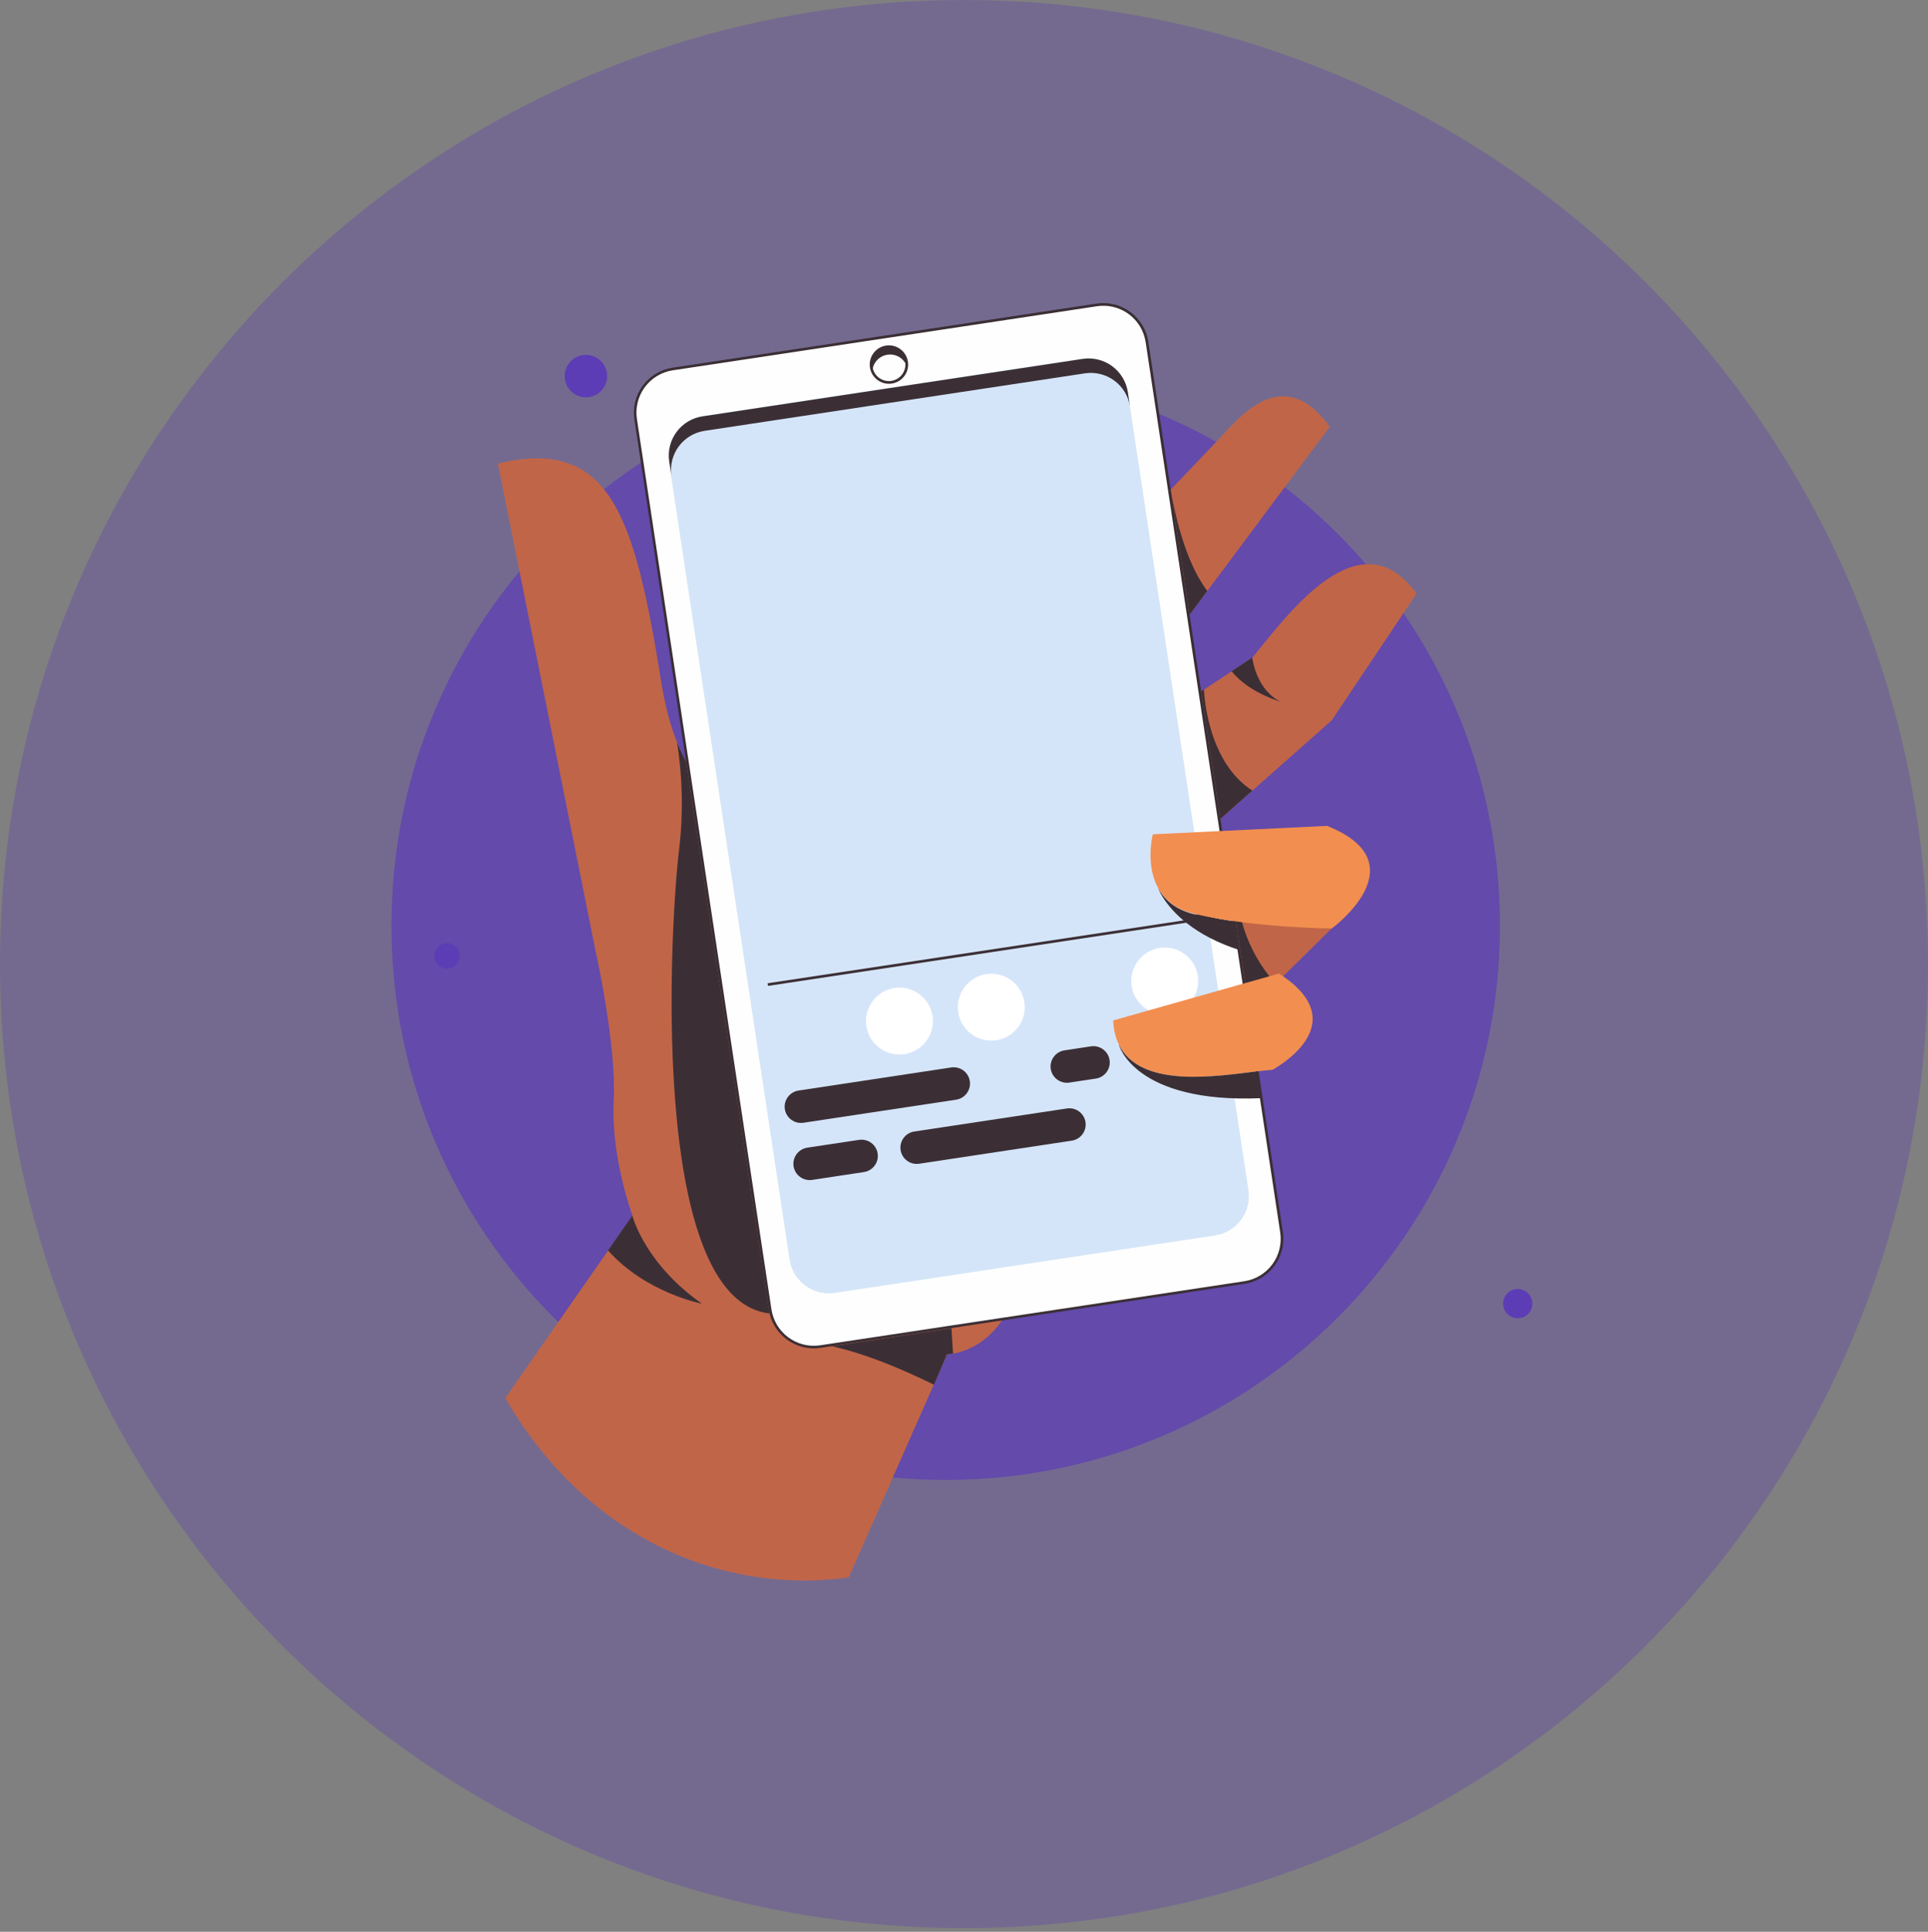<svg width="529" height="530" viewBox="0 0 529 530" fill="none" xmlns="http://www.w3.org/2000/svg">
<rect x="0" y="0" width="529" height="530" fill="#808080" stroke="none"/>
<path d="M264.5 529.004C410.579 529.004 529 410.583 529 264.504C529 118.425 410.579 0.004 264.5 0.004C118.421 0.004 0 118.425 0 264.504C0 410.583 118.421 529.004 264.5 529.004Z" fill="#5C3DB5" fill-opacity="0.31"/>
<path d="M259.481 406.039C343.47 406.039 411.556 337.953 411.556 253.964C411.556 169.975 343.47 101.889 259.481 101.889C175.492 101.889 107.406 169.975 107.406 253.964C107.406 337.953 175.492 406.039 259.481 406.039Z" fill="#5C3DB5"  fill-opacity="0.71"/>
<path fill-rule="evenodd" clip-rule="evenodd" d="M269.188 188.921L334.906 119.97C339.865 114.771 351.971 99.232 364.859 117.069L292.486 214.156L343.579 180.459C353.235 168.805 372.87 141.201 388.679 162.832L365.432 197.604L312.381 244.571C325.862 264.527 339.222 287.594 346.972 309.818C346.972 309.818 281.012 353.051 274.929 362.226C268.846 371.401 259.872 371.592 259.872 371.592L232.87 432.763C199.313 437.511 161.491 422.936 138.644 383.577L173.536 333.487C173.536 333.487 167.574 317.487 168.387 302.029C169.2 286.57 163.368 260.732 163.368 260.732L136.616 127.188C167.333 119.79 174.108 141.18 181.456 187.245C188.804 233.309 218.245 223.482 218.245 223.482L269.188 188.921Z" fill="#C16548"/>
<path fill-rule="evenodd" clip-rule="evenodd" d="M166.831 343.063L173.496 333.507C173.496 333.507 176.768 346.556 192.568 357.668C192.608 357.698 177.12 354.687 166.831 343.063Z" fill="#3B2F35"/>
<path fill-rule="evenodd" clip-rule="evenodd" d="M337.928 184.162L343.579 180.428C345.205 190.295 351.549 192.594 351.549 192.594C344.362 190.255 340.266 187.053 337.928 184.162Z" fill="#3B2F35"/>
<path fill-rule="evenodd" clip-rule="evenodd" d="M346.992 272.858L365.411 254.7C365.411 254.7 343.82 253.696 327.739 250.684C332.663 258.525 337.183 266.613 341.28 274.916L343.539 272.507C344.773 272.567 345.918 272.667 346.982 272.818L346.992 272.858Z" fill="#C16548"/>
<path fill-rule="evenodd" clip-rule="evenodd" d="M184.548 101.239L300.958 83.663C304.122 83.19 307.345 83.991 309.92 85.889C312.496 87.787 314.214 90.628 314.7 93.791L351.629 338.145C352.096 341.31 351.292 344.531 349.393 347.105C347.493 349.68 344.653 351.399 341.491 351.887L225.051 369.473C221.898 369.92 218.696 369.106 216.139 367.208C213.582 365.311 211.875 362.482 211.389 359.335L174.409 114.981C173.943 111.816 174.747 108.595 176.646 106.02C178.545 103.446 181.386 101.727 184.548 101.239Z" fill="#FEFEFE"/>
<path fill-rule="evenodd" clip-rule="evenodd" d="M192.668 114.198L297.063 98.428C299.901 98.01 302.788 98.73 305.097 100.432C307.406 102.133 308.949 104.678 309.39 107.513L342.515 326.591C342.933 329.427 342.212 332.314 340.511 334.621C338.809 336.928 336.264 338.469 333.431 338.907L229.006 354.687C226.167 355.105 223.278 354.383 220.969 352.68C218.659 350.976 217.118 348.429 216.679 345.593L183.554 126.524C183.136 123.682 183.861 120.791 185.569 118.481C187.276 116.171 189.829 114.631 192.668 114.198Z" fill="#CFE6E4"/>
<path fill-rule="evenodd" clip-rule="evenodd" d="M192.668 114.198L297.063 98.428C299.901 98.01 302.788 98.73 305.097 100.432C307.406 102.133 308.949 104.678 309.39 107.513L342.515 326.591C342.933 329.427 342.212 332.314 340.511 334.621C338.809 336.928 336.264 338.469 333.431 338.907L229.006 354.687C226.167 355.105 223.278 354.383 220.969 352.68C218.659 350.976 217.118 348.429 216.679 345.593L183.554 126.524C183.136 123.682 183.861 120.791 185.569 118.481C187.276 116.171 189.829 114.631 192.668 114.198Z" fill="#D5E5F9"/>
<path fill-rule="evenodd" clip-rule="evenodd" d="M338.721 252.742L339.915 260.591C337.189 259.73 334.54 258.643 331.995 257.339C322.278 252.32 318.846 246.087 317.942 244.139C317.942 244.059 317.872 243.979 317.842 243.908L317.761 243.728V243.667C319.478 246.829 322.519 249.6 327.799 250.865H327.86H328.321H328.432H328.532H328.582H328.693H328.793H328.853L331.072 251.336C333.601 251.959 336.161 252.39 338.721 252.742Z" fill="#3B2F35"/>
<path fill-rule="evenodd" clip-rule="evenodd" d="M219.118 299.198L261.017 292.864C262.188 292.691 263.38 292.989 264.331 293.692C265.283 294.396 265.918 295.448 266.096 296.618C266.272 297.789 265.977 298.982 265.275 299.936C264.573 300.89 263.522 301.526 262.352 301.707L220.423 308.041C219.252 308.211 218.06 307.913 217.107 307.21C216.155 306.507 215.517 305.457 215.334 304.287C215.165 303.111 215.467 301.915 216.176 300.962C216.886 300.008 217.943 299.374 219.118 299.198Z" fill="#3B2F35"/>
<path fill-rule="evenodd" clip-rule="evenodd" d="M292.054 288.176L299.352 287.072C300.524 286.899 301.717 287.197 302.67 287.9C303.624 288.603 304.26 289.655 304.441 290.826C304.617 291.999 304.32 293.193 303.616 294.147C302.912 295.101 301.859 295.737 300.687 295.915L293.389 297.02C292.218 297.19 291.026 296.891 290.073 296.188C289.12 295.485 288.483 294.435 288.3 293.265C288.127 292.093 288.425 290.9 289.128 289.947C289.831 288.994 290.883 288.357 292.054 288.176Z" fill="#3B2F35"/>
<path fill-rule="evenodd" clip-rule="evenodd" d="M292.747 304.116L250.848 310.44C249.678 310.621 248.627 311.257 247.925 312.211C247.224 313.165 246.928 314.358 247.104 315.529C247.283 316.699 247.917 317.751 248.869 318.455C249.821 319.158 251.013 319.456 252.184 319.283L294.082 312.949C295.253 312.769 296.305 312.132 297.008 311.179C297.711 310.225 298.009 309.032 297.836 307.86C297.655 306.69 297.018 305.639 296.065 304.937C295.111 304.235 293.918 303.94 292.747 304.116Z" fill="#3B2F35"/>
<path fill-rule="evenodd" clip-rule="evenodd" d="M235.721 312.728L221.487 314.876C220.318 315.06 219.267 315.697 218.565 316.65C217.862 317.603 217.563 318.794 217.733 319.966C217.916 321.135 218.554 322.186 219.506 322.889C220.459 323.591 221.651 323.89 222.822 323.72L237.056 321.562C238.228 321.383 239.282 320.747 239.986 319.793C240.689 318.839 240.986 317.645 240.81 316.473C240.63 315.302 239.993 314.251 239.039 313.55C238.085 312.848 236.892 312.553 235.721 312.728Z" fill="#3B2F35"/>
<path fill-rule="evenodd" clip-rule="evenodd" d="M245.418 271.071C247.212 270.8 249.047 271.066 250.69 271.837C252.332 272.609 253.71 273.85 254.647 275.404C255.584 276.958 256.04 278.755 255.956 280.567C255.872 282.38 255.252 284.127 254.175 285.588C253.098 287.049 251.611 288.157 249.904 288.773C248.197 289.389 246.346 289.484 244.584 289.048C242.823 288.611 241.23 287.662 240.008 286.321C238.786 284.979 237.989 283.305 237.719 281.511C237.356 279.105 237.963 276.655 239.407 274.697C240.851 272.739 243.013 271.435 245.418 271.071Z" fill="white"/>
<path fill-rule="evenodd" clip-rule="evenodd" d="M270.613 267.256C272.407 266.985 274.242 267.251 275.885 268.023C277.528 268.794 278.905 270.035 279.842 271.589C280.78 273.143 281.235 274.94 281.151 276.753C281.067 278.566 280.447 280.313 279.37 281.773C278.293 283.234 276.807 284.342 275.1 284.958C273.392 285.574 271.541 285.67 269.78 285.233C268.018 284.797 266.425 283.848 265.203 282.506C263.981 281.164 263.185 279.49 262.914 277.696C262.554 275.291 263.162 272.842 264.606 270.885C266.049 268.928 268.209 267.623 270.613 267.256Z" fill="white"/>
<path fill-rule="evenodd" clip-rule="evenodd" d="M318.203 260.07C319.997 259.798 321.832 260.065 323.475 260.836C325.118 261.607 326.495 262.848 327.432 264.402C328.37 265.956 328.825 267.753 328.741 269.566C328.657 271.379 328.037 273.126 326.96 274.587C325.883 276.047 324.397 277.155 322.69 277.771C320.982 278.387 319.131 278.483 317.369 278.046C315.608 277.61 314.015 276.661 312.793 275.319C311.571 273.978 310.775 272.304 310.504 270.509C310.144 268.104 310.752 265.655 312.196 263.698C313.639 261.741 315.799 260.436 318.203 260.07Z" fill="white"/>
<path fill-rule="evenodd" clip-rule="evenodd" d="M184.498 100.878L300.938 83.281C304.19 82.811 307.497 83.64 310.143 85.591C312.788 87.541 314.559 90.454 315.071 93.701L351.991 338.044C352.475 341.305 351.649 344.626 349.693 347.279C347.737 349.933 344.81 351.705 341.551 352.208L225.111 369.794C221.85 370.278 218.53 369.452 215.876 367.496C213.222 365.54 211.45 362.613 210.948 359.355L174.048 115.041C173.564 111.779 174.392 108.457 176.35 105.803C178.308 103.149 181.237 101.378 184.498 100.878ZM301.018 84.014L184.578 101.6C181.51 102.071 178.753 103.738 176.911 106.236C175.07 108.735 174.293 111.861 174.751 114.931L211.67 359.275C212.146 362.34 213.814 365.094 216.311 366.934C218.808 368.775 221.932 369.554 225.001 369.102L341.441 351.515C344.507 351.04 347.26 349.372 349.101 346.875C350.942 344.378 351.721 341.254 351.268 338.185L314.338 93.841C313.868 90.775 312.202 88.02 309.706 86.178C307.21 84.337 304.086 83.559 301.018 84.014Z" fill="#3B2F35"/>
<path d="M325.816 252.363L210.623 269.764L210.732 270.489L325.926 253.088L325.816 252.363Z" fill="#3B2F35"/>
<path fill-rule="evenodd" clip-rule="evenodd" d="M185.762 203.636C187.29 213.266 187.496 223.06 186.375 232.746C184.106 250.353 177.34 356.554 211.158 360.348C211.085 360.027 211.024 359.693 210.978 359.345L188.242 208.936C187.311 207.22 186.483 205.45 185.762 203.636ZM256.249 379.912L259.832 371.571C260.388 371.539 260.941 371.472 261.489 371.37L261.408 370.015L261.057 364.404L228.283 369.353C237.488 371.41 247.375 375.536 256.249 379.912Z" fill="#3B2F35"/>
<path fill-rule="evenodd" clip-rule="evenodd" d="M364.117 226.583L316.306 228.902C316.306 228.902 311.628 246.869 327.739 250.724C343.85 254.579 365.412 254.739 365.412 254.739C365.412 254.739 389.844 236.852 364.117 226.583Z" fill="#F28E50"/>
<path fill-rule="evenodd" clip-rule="evenodd" d="M350.917 267.096L305.415 279.975C306.549 302.279 338.921 294.028 349.11 293.526C349.07 293.526 372.739 281.099 350.917 267.096Z" fill="#F28E50"/>
<path fill-rule="evenodd" clip-rule="evenodd" d="M243.169 95.176C244.128 95.032 245.107 95.175 245.984 95.588C246.86 96 247.595 96.663 248.095 97.493C248.594 98.323 248.837 99.283 248.791 100.251C248.746 101.219 248.414 102.151 247.838 102.931C247.262 103.71 246.469 104.301 245.557 104.629C244.645 104.957 243.657 105.008 242.716 104.774C241.776 104.54 240.926 104.033 240.274 103.316C239.622 102.599 239.198 101.705 239.054 100.747C238.861 99.463 239.186 98.154 239.958 97.109C240.73 96.065 241.885 95.369 243.169 95.176Z" fill="#3B2F35"/>
<path fill-rule="evenodd" clip-rule="evenodd" d="M248.781 100.376C248.7 101.484 248.246 102.532 247.492 103.347C246.738 104.163 245.729 104.698 244.631 104.865C243.533 105.032 242.41 104.821 241.448 104.266C240.486 103.711 239.741 102.845 239.335 101.811C239.415 100.704 239.87 99.656 240.624 98.84C241.378 98.025 242.386 97.489 243.485 97.323C244.583 97.156 245.705 97.367 246.667 97.922C247.63 98.477 248.375 99.342 248.781 100.376Z" fill="#FEFEFE"/>
<path fill-rule="evenodd" clip-rule="evenodd" d="M243.109 94.814C244.315 94.63 245.547 94.87 246.596 95.493C247.645 96.116 248.445 97.084 248.86 98.231C249.275 99.378 249.279 100.633 248.872 101.783C248.465 102.933 247.672 103.906 246.628 104.536C245.583 105.166 244.353 105.415 243.145 105.239C241.938 105.063 240.83 104.474 240.008 103.573C239.187 102.671 238.704 101.512 238.642 100.294C238.579 99.076 238.941 97.873 239.666 96.892C240.073 96.334 240.587 95.863 241.178 95.506C241.769 95.15 242.426 94.914 243.109 94.814ZM246.592 96.37C245.751 95.745 244.719 95.43 243.672 95.48C242.624 95.529 241.627 95.94 240.848 96.642C240.069 97.344 239.558 98.294 239.4 99.33C239.243 100.367 239.449 101.426 239.984 102.327C240.519 103.229 241.349 103.917 242.335 104.276C243.32 104.634 244.399 104.64 245.388 104.293C246.377 103.946 247.216 103.267 247.761 102.372C248.306 101.477 248.525 100.42 248.379 99.382C248.295 98.787 248.094 98.214 247.787 97.697C247.48 97.18 247.074 96.729 246.592 96.37Z" fill="#3B2F35"/>
<path fill-rule="evenodd" clip-rule="evenodd" d="M193.321 118.203L297.716 102.424C300.555 102.006 303.444 102.727 305.753 104.431C308.062 106.135 309.604 108.682 310.042 111.518L309.44 107.503C308.987 104.678 307.439 102.145 305.132 100.454C302.824 98.763 299.943 98.05 297.113 98.469L192.719 114.238C189.883 114.677 187.335 116.219 185.632 118.528C183.928 120.837 183.206 123.726 183.624 126.565L184.237 130.58C184.018 129.171 184.08 127.732 184.419 126.347C184.758 124.961 185.366 123.656 186.21 122.507C187.054 121.357 188.117 120.385 189.337 119.646C190.557 118.908 191.911 118.418 193.321 118.203Z" fill="#3B2F35"/>
<path fill-rule="evenodd" clip-rule="evenodd" d="M343.609 216.896C330.901 208.795 330.329 189.171 330.329 189.171L329.566 189.673L334.856 224.655L343.609 216.896Z" fill="#3B2F35"/>
<path fill-rule="evenodd" clip-rule="evenodd" d="M326.394 168.664L331.252 162.13C324.898 153.798 322.058 139.464 321.214 134.345L326.394 168.664Z" fill="#3B2F35"/>
<path fill-rule="evenodd" clip-rule="evenodd" d="M348.277 267.839C344.808 263.45 342.258 258.408 340.778 253.013L339.102 252.792L341.662 269.706L348.277 267.839Z" fill="#3B2F35"/>
<path fill-rule="evenodd" clip-rule="evenodd" d="M122.162 258.805C122.843 258.705 123.539 258.809 124.162 259.103C124.784 259.397 125.306 259.869 125.661 260.459C126.017 261.049 126.19 261.731 126.159 262.419C126.128 263.107 125.894 263.77 125.487 264.326C125.08 264.881 124.518 265.304 123.871 265.541C123.225 265.778 122.523 265.819 121.853 265.658C121.183 265.497 120.576 265.142 120.108 264.637C119.64 264.132 119.331 263.5 119.221 262.82C119.145 262.363 119.162 261.895 119.269 261.444C119.377 260.993 119.573 260.569 119.847 260.195C120.121 259.821 120.467 259.505 120.865 259.267C121.262 259.028 121.703 258.871 122.162 258.805Z" fill="#5C3DB5"/>
<path fill-rule="evenodd" clip-rule="evenodd" d="M415.852 353.683C416.636 353.568 417.437 353.688 418.153 354.027C418.869 354.365 419.469 354.909 419.877 355.588C420.285 356.267 420.483 357.052 420.447 357.843C420.41 358.635 420.139 359.397 419.67 360.036C419.2 360.674 418.552 361.159 417.808 361.43C417.063 361.7 416.255 361.745 415.485 361.557C414.715 361.369 414.018 360.958 413.481 360.375C412.945 359.792 412.593 359.064 412.469 358.281C412.387 357.757 412.409 357.221 412.535 356.705C412.66 356.19 412.887 355.704 413.202 355.276C413.516 354.849 413.912 354.488 414.367 354.215C414.822 353.941 415.327 353.761 415.852 353.683Z" fill="#5C3DB5"/>
<path fill-rule="evenodd" clip-rule="evenodd" d="M159.884 97.424C161.025 97.251 162.192 97.419 163.237 97.909C164.282 98.398 165.158 99.186 165.755 100.174C166.351 101.162 166.642 102.304 166.589 103.457C166.536 104.609 166.143 105.72 165.458 106.649C164.774 107.578 163.829 108.283 162.744 108.675C161.659 109.067 160.482 109.128 159.362 108.851C158.241 108.574 157.229 107.971 156.452 107.118C155.675 106.265 155.168 105.2 154.996 104.06C154.766 102.532 155.151 100.975 156.068 99.731C156.984 98.487 158.357 97.657 159.884 97.424Z" fill="#5C3DB5"/>
<path fill-rule="evenodd" clip-rule="evenodd" d="M306.981 286.61C306.981 286.61 311.146 302.771 346.058 301.296L344.944 293.918C333.792 295.283 312.943 298.716 306.981 286.61Z" fill="#3B2F35"/>
</svg>
